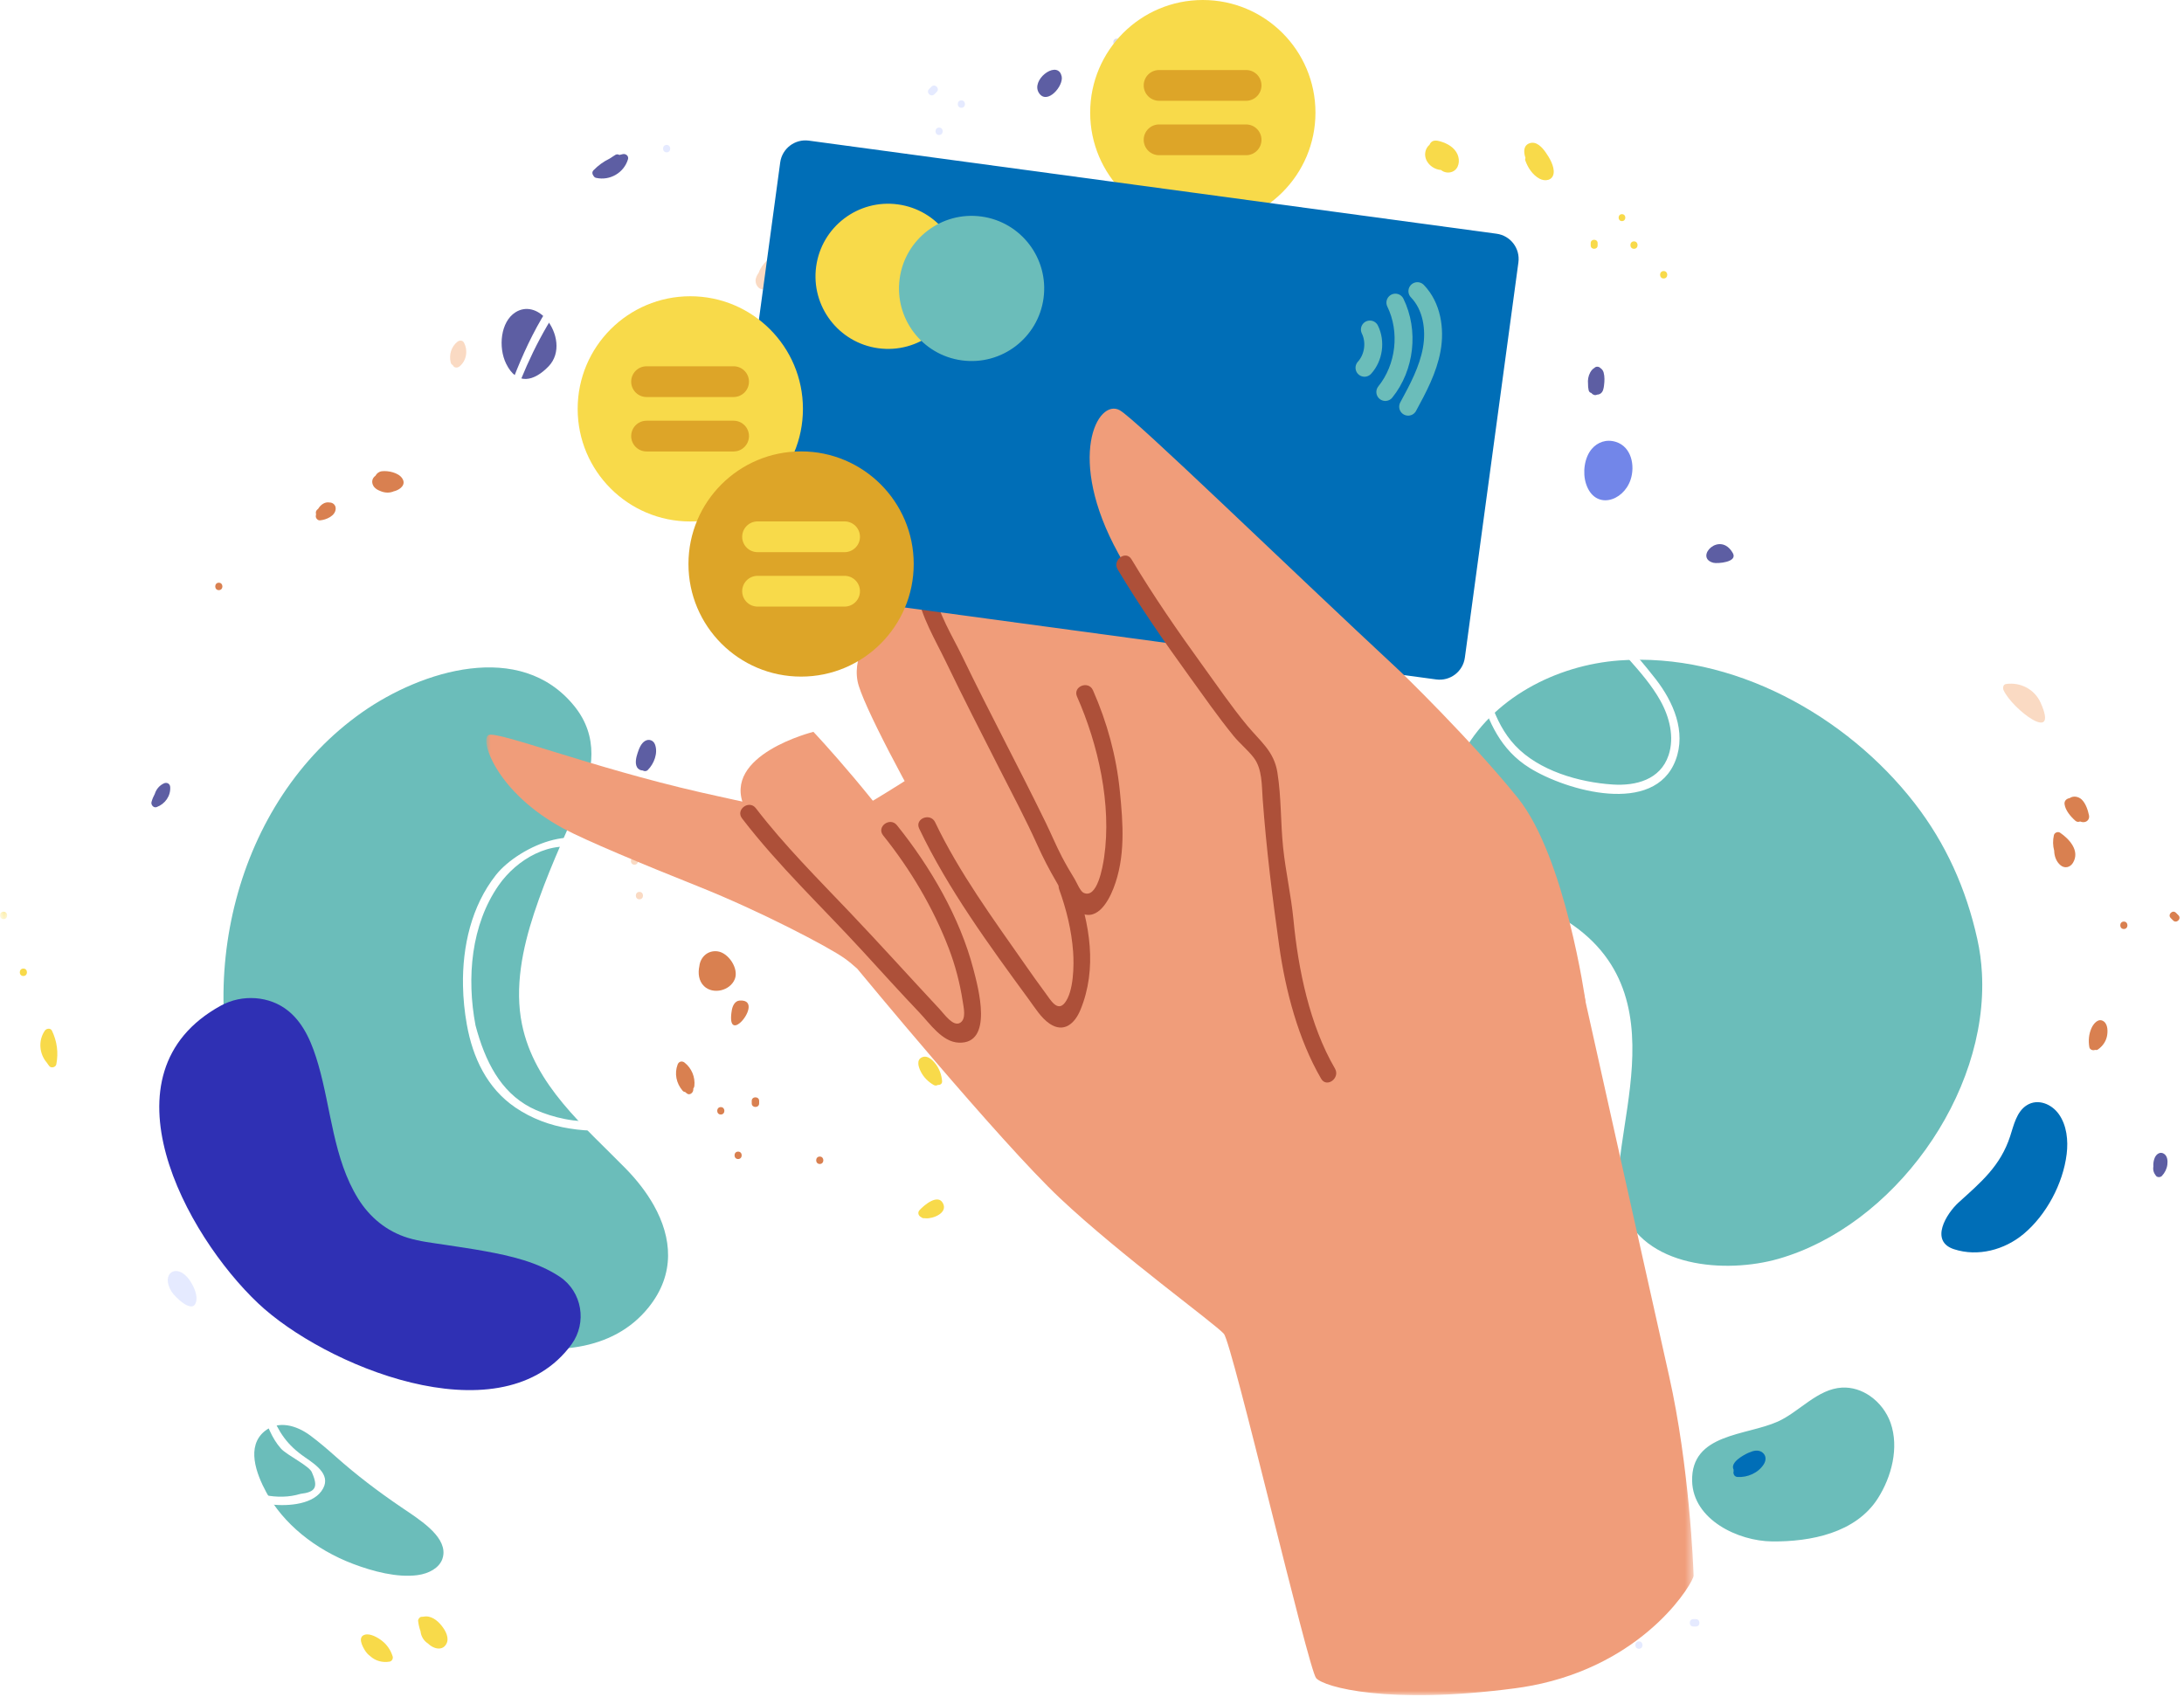 <svg xmlns="http://www.w3.org/2000/svg" xmlns:xlink="http://www.w3.org/1999/xlink" width="256" height="199" viewBox="0 0 256 199">
    <defs>
        <path id="xaf9pdilob" d="M0.5 0.503L1.34 0.503 1.34 1.373 0.5 1.373z"/>
        <path id="2a1d1i00pd" d="M0 0.433L0.84 0.433 0.84 1.303 0 1.303z"/>
        <path id="i8x8t6w2nf" d="M0 0.07L141.518 0.07 141.518 140 0 140z"/>
        <filter id="7mngcbv4va">
            <feColorMatrix in="SourceGraphic" values="0 0 0 0 0.2 0 0 0 0 0.165 0 0 0 0 0.733 0 0 0 1 0"/>
        </filter>
    </defs>
    <g fill="none" fill-rule="evenodd">
        <g>
            <g filter="url(#7mngcbv4va)">
                <g>
                    <path fill="#6BBDBA" d="M232.313 110.077c-.073-1.346-.252-2.682-.546-3.998-1.3-5.85-3.665-11.163-7.352-15.917-7.972-10.277-21.366-17.71-34.633-16.726-7.36.546-14.945 4.427-18.463 11.161-4.748 9.088 3.83 14.62 11.119 18.659 15.905 8.813 5.12 26.993 7.687 34.328 2.476 7.075 12.186 7.758 18.317 6.011 13.467-3.838 24.654-19.198 23.871-33.518" transform="translate(0 4)"/>
                    <path fill="#006EB7" d="M161.263 120.516c-1.234-.593-2.655-.787-3.986-.431-3.754 1.004-5.87 5.525-5.872 9.134 0 1.92.701 3.764 2.591 4.546 3.754 1.553 7.818-.846 9.68-4.153.962-1.709 1.302-3.81.691-5.673-.497-1.517-1.675-2.737-3.104-3.423" transform="translate(0 4)"/>
                    <path fill="#6BBDBA" d="M76.644 137.33c-.862-1.54-2.003-2.997-3.294-4.315-4.884-4.99-10.706-9.777-12.166-16.925-.882-4.318.059-8.887 1.416-13.006 1.452-4.407 3.36-8.616 5.268-12.843 1.745-3.864 2.323-7.908-.55-11.458-6.334-7.826-17.932-4.133-24.83.7-15.057 10.555-19.912 31.9-13.586 48.485 2.303 6.035 6.017 11.54 10.74 16.008 7.724 7.31 27.98 15.733 36.37 5.322 3.173-3.936 2.742-8.2.632-11.968" transform="translate(0 4)"/>
                    <path fill="#2F30B4" d="M65.574 145.664c-2.582-1.705-5.73-2.423-8.733-2.972-1.556-.284-3.122-.511-4.686-.749-1.445-.22-2.938-.384-4.34-.812-2.477-.756-4.473-2.401-5.833-4.589-2.917-4.697-3.165-10.525-4.672-15.724-.662-2.285-1.592-4.714-3.484-6.268-2.216-1.821-5.456-2.008-7.942-.644-14.461 7.934-4.106 26.874 4.358 34.885 7.724 7.31 27.98 15.733 36.371 5.322.133-.165.26-.33.38-.496 1.847-2.548 1.242-6.172-1.375-7.923l-.044-.03M111.995 49.3c1.151-1.437 1.852-3.213 1.837-5.438-.02-3.152-1.348-6.087-1.751-9.186-.313-2.408.449-5.492-2.357-6.702-1.017-.438-2.164-.511-3.275-.452-6.459.345-11.38 4.756-16.587 7.938-2.427 1.482-5.266 2.645-7.446 4.455-3.781 3.14-4.8 8.673-1.475 12.512 2.392 2.76 6.295 4.076 9.946 4.066 4.105-.01 8.185-.807 12.07-2.058 3.297-1.062 6.84-2.392 9.038-5.135" transform="translate(0 4)"/>
                    <path fill="#7286E9" d="M189.41 47.81c-1.136-.357-2.162.046-2.826.821-.873 1.02-1.1 2.786-.674 4.095 1.008 3.097 4.353 2.116 5.221-.485.546-1.636.107-3.856-1.72-4.431" transform="translate(0 4)"/>
                    <path fill="#006EB7" d="M241.32 126.616c-.84-1.176-2.441-1.85-3.74-1.038-1.21.756-1.54 2.36-1.958 3.641-1.146 3.512-3.45 5.413-6.033 7.756-1.44 1.305-3.446 4.547-.543 5.49 2.794.91 5.913.083 8.157-1.793 2.648-2.213 4.617-5.875 5.044-9.365.195-1.587.018-3.369-.926-4.691" transform="translate(0 4)"/>
                    <path fill="#D98050" d="M84.11 107.54c-1.157-.152-2.015.683-2.133 1.727-.18.818-.082 1.744.546 2.35 1.061 1.025 3.062.54 3.607-.822.495-1.238-.74-3.087-2.02-3.255" transform="translate(0 4)"/>
                    <path fill="#5D5EA3" d="M64.04 33.423c-.963-1.136-2.373-1.596-3.62-.808-1.755 1.11-2.033 4.112-1.094 6.026 1.279 2.608 3.286 2.055 4.967.32 1.527-1.575 1.006-4.051-.254-5.538" transform="translate(0 4)"/>
                    <path fill="#6BBDBA" d="M51.976 178.208c.18-2.22-2.887-4.1-4.919-5.48-2.784-1.89-5.27-3.787-7.7-5.945-.949-.843-1.914-1.676-2.953-2.452-1.69-1.264-3.815-1.818-5.39-.527-2.156 1.764-1.01 4.922.198 7.158 1.96 3.627 5.667 6.69 10.197 8.403 2.296.869 5.136 1.628 7.527 1.31 1.343-.178 2.54-.845 2.914-1.887.07-.194.11-.388.126-.58M219.205 159.676c-.961-.667-2.102-1.052-3.298-.988-2.867.155-5.016 2.858-7.52 3.983-3.73 1.675-10.168 1.376-10.042 6.962.103 4.56 5.412 7.05 9.367 7.09 4.519.046 9.818-.983 12.41-5.06 1.6-2.518 2.499-5.927 1.487-8.832-.438-1.253-1.302-2.39-2.404-3.155" transform="translate(0 4)"/>
                    <path fill="#D98050" d="M86.723 115.94c.898-.747 1.797-2.754-.027-2.631-.572.04-.836.648-.918 1.142-.322 1.916.311 2.017.945 1.49" transform="translate(0 4)"/>
                    <path fill="#F8DA4A" d="M6.094 116.849c-.17-.357-.659-.28-.847 0-.786 1.16-.651 2.719.253 3.756.086.133.178.265.283.393.229.276.755.13.82-.217.26-1.365.089-2.678-.51-3.932" transform="translate(0 4)"/>
                    <path fill="#5D5EA3" d="M203.115 60.847c-1.518-2.672-4.565.522-2.288 1.134.469.125 2.9-.054 2.288-1.134M124.356 4.678c-.675-1.502-3.55.735-2.571 2.227.95 1.446 2.908-.828 2.66-1.953-.023-.102-.053-.194-.089-.274" transform="translate(0 4)"/>
                    <path fill="#D98050" d="M157.582 73.73c-.604-.13-1.02.47-1.24.946-.094.205-.16.42-.181.632-.02.124-.016.25.014.37.038.203.132.397.3.568.077.077.16.11.245.127.013.004.027.004.04.007.027.002.052.012.078.01.099.003.2-.019.267-.069.458-.342.892-.808 1.045-1.377.128-.474-.024-1.095-.568-1.214" transform="translate(0 4)"/>
                    <path fill="#5D5EA3" d="M87.411 64.062c-.806.174-1.461.828-1.637 1.633-.02.091-.011.172.01.246-.048.356.337.708.725.499.716-.385 1.23-1.015 1.505-1.775.137-.375-.267-.676-.603-.603" transform="translate(0 4)"/>
                    <path fill="#D98050" d="M38.634 54.915c-.56-.106-1.057.265-1.349.752l-.034.024c-.193.133-.283.367-.205.586-.017.081-.028.163-.031.242-.01.248.232.512.49.49.72-.061 1.838-.52 1.843-1.393.003-.411-.334-.702-.714-.701" transform="translate(0 4)"/>
                    <path fill="#FADAC3" d="M54.382 36.17c-.162-.304-.537-.287-.77-.099-.722.58-1.004 1.54-.781 2.428.04.156.13.255.242.306.01.017.016.035.025.052.162.301.537.29.77.1.823-.675 1.007-1.865.514-2.787" transform="translate(0 4)"/>
                    <path fill="#5D5EA3" d="M185.16 143.734c-.228-.297-.804-.344-.896.118-.01.045-.011.091-.02.137-.036.051-.064.115-.08.192-.14.721.047 1.414.552 1.95.261.277.715.126.82-.217.227-.74.1-1.562-.375-2.18M166.547 117.58c.015-.193-.006-.395-.096-.569-.2-.386-.644-.55-1.047-.389-.368.146-.645.514-.652.916-.01.478.27.86.559 1.213.144.178.421.171.608.055.032.008.065.021.098.021.284 0 .47-.225.49-.49.012-.138.007-.286-.008-.433.013-.11.04-.223.048-.324" transform="translate(0 4)"/>
                    <path fill="#F8DA4A" d="M46.029 190.21c-.228-.729-.647-1.36-1.248-1.832-.482-.38-1.373-.903-2.017-.718-.876.25-.286 1.364.01 1.836.172.274.382.505.621.678.608.555 1.439.79 2.291.638.255-.045.416-.368.343-.603M110.519 137.054c-.614-1.125-2.237.274-2.744.838-.267.296-.086.683.19.807.073.065.162.117.28.128.078.008.156.006.233.005l.035.008c.853.067 2.636-.63 2.006-1.786" transform="translate(0 4)"/>
                    <path fill="#D98050" d="M241.47 93.628c-.255-.174-.653-.002-.72.293-.14.617-.124 1.237.033 1.818.012.635.246 1.3.75 1.711.499.407 1.127.25 1.453-.29.848-1.406-.422-2.79-1.515-3.532" transform="translate(0 4)"/>
                    <path fill="#5D5EA3" d="M253.645 131.267c-.449-.28-.884.044-1.067.459-.144.33-.191.685-.168 1.039-.07.401.045.774.311 1.1.162.2.527.18.694 0 .344-.373.57-.816.634-1.322.057-.44.016-1.013-.404-1.276" transform="translate(0 4)"/>
                    <path fill="#006EB7" d="M206.6 166.307c-.488-.392-1.093-.218-1.613.008-.616.268-2.232 1.147-1.778 1.994-.002.012-.007.024-.008.037-.002.052.003.098.01.143-.084.28.063.653.446.677 1.177.075 2.427-.465 3.078-1.477.294-.46.318-1.02-.134-1.382" transform="translate(0 4)"/>
                    <path fill="#F8DA4A" d="M109.662 120.73c-.348-.448-.922-1.027-1.55-.785-.753.291-.441 1.186-.173 1.712.332.654.868 1.184 1.5 1.548.177.102.353.084.488-.004.265.026.532-.123.501-.461-.07-.738-.309-1.42-.766-2.01" transform="translate(0 4)"/>
                    <path fill="#5D5EA3" d="M76.773 83.277c-.182-.478-.697-.67-1.145-.415-.484.275-.722.91-.886 1.41-.157.481-.34 1.17-.088 1.648.146.28.407.41.68.413.194.11.428.117.6-.057.725-.724 1.225-1.982.839-3" transform="translate(0 4)"/>
                    <path fill="#FADAC3" d="M91.852 25.891c-.711-.567-1.48.195-1.979.679-.375.364-.762.854-.93 1.388-.156.217-.279.447-.343.69-.177.679.357 1.453 1.109 1.247.81-.222 1.571-1.196 2.022-1.86.42-.618.851-1.56.12-2.144" transform="translate(0 4)"/>
                    <path fill="#D98050" d="M162.891 91.068c-.058-.636-.327-1.193-.751-1.665-.247-.273-.734-.13-.82.217-.014.052-.021.105-.033.158-.101.057-.181.15-.21.283-.197.046-.367.193-.374.453-.015.693.101 1.441.45 2.053.265.464.85.809 1.316.38.218-.203.306-.505.33-.817.106-.351.121-.754.092-1.062" transform="translate(0 4)"/>
                    <path fill="#F8DA4A" d="M170.852 14.119c-.357-.84-1.211-1.311-2.051-1.55-.357-.1-.77-.173-1.06.122-.08.08-.135.173-.17.271-.518.43-.678 1.189-.363 1.838.31.634.995 1.084 1.703 1.13.345.298.872.385 1.313.208.797-.321.931-1.305.628-2.02" transform="translate(0 4)"/>
                    <path fill="#5D5EA3" d="M187.973 39.68c-.058-.213-.192-.406-.374-.524-.178-.193-.521-.229-.707-.022-.22.121-.39.34-.507.56-.212.402-.289.859-.243 1.302-.007.247.016.498.072.75.044.2.177.3.327.333.15.21.434.316.658.193.12-.003.242-.03.352-.093.366-.209.423-.634.47-1.015.06-.476.08-1.015-.048-1.484" transform="translate(0 4)"/>
                    <path fill="#FADAC3" d="M239.196 78.394c-.694-1.556-2.338-2.445-4.055-2.199-.343.05-.409.47-.292.723 1.027 2.241 6.563 6.44 4.347 1.476" transform="translate(0 4)"/>
                    <path fill="#E5EAFF" d="M22.212 146.072c-1.474-2.092-3.451-.779-2.096 1.374.395.629 2.717 2.933 2.913.908.07-.733-.407-1.698-.817-2.282" transform="translate(0 4)"/>
                    <path fill="#5D5EA3" d="M19.212 87.846c-.54.247-.902.703-1.066 1.232-.163.296-.293.61-.386.945-.093.338.243.736.603.603.98-.36 1.656-1.297 1.587-2.357-.025-.392-.392-.582-.738-.423" transform="translate(0 4)"/>
                    <path fill="#D98050" d="M80.25 120.59c-.3-.24-.681-.15-.82.216-.402 1.066-.152 2.212.578 3.068.09.105.192.146.294.153.071.064.146.126.223.185.317.244.721-.094.738-.423.003-.052 0-.104.002-.156.064-.084.11-.186.123-.297.119-1.047-.313-2.09-1.137-2.746" transform="translate(0 4)"/>
                    <path fill="#5D5EA3" d="M73.008 14.069c-.14.028-.275.063-.411.1-.132-.085-.3-.11-.477-.003-.23.14-.454.286-.676.436-.692.337-1.323.791-1.87 1.355-.203.21-.159.468-.014.644.058.12.162.218.301.25 1.62.37 3.275-.583 3.75-2.178.114-.38-.25-.676-.603-.604" transform="translate(0 4)"/>
                    <path fill="#D98050" d="M47.144 52.08c-.446-.671-1.64-.92-2.39-.829-.331.04-.614.263-.742.53-.392.264-.5.76-.242 1.185.025.054.056.102.094.139l.034.028.03.04c.167.17.375.29.602.375.472.217 1.01.28 1.518.101.025-.009.048-.024.072-.035.07-.017.14-.033.204-.054.642-.209 1.3-.763.82-1.48M158.261 85.564c-.027-.189-.073-.362-.14-.51l-.035-.103c-.081-.226-.352-.43-.599-.354-.105-.004-.217.006-.348.046-.627.196-.94 1.028-1.034 1.61-.083.52.08 1.078.504 1.382.034.057.07.112.114.163.427.51 1.008.388 1.29-.182.043-.087.085-.205.124-.344.025-.046.05-.093.07-.143.191-.48.168-1.043.054-1.565M161.704 82.54c-.067-.235-.154-.467-.273-.689-.144-.268-.563-.332-.771-.1-.07.08-.128.164-.188.249-.144.099-.25.25-.276.438-.09.054-.17.133-.214.255-.336.939-.112 1.915.526 2.664.219.256.606.141.77-.1.388-.567.565-1.22.552-1.874.019-.288-.02-.573-.126-.842" transform="translate(0 4)"/>
                    <path fill="#F8DA4A" d="M51.78 186.623c-.52-.66-1.28-1.252-2.145-1.077-.087.001-.175.007-.264.02-.192.027-.38.28-.36.472.045.417.139.828.282 1.22.057.59.383 1.122.872 1.432.563.575 1.632.94 2.136.082.417-.71-.078-1.587-.521-2.149M181.175 13.859c-.397-.56-1.055-1.319-1.844-1.076-.73.223-.783.956-.523 1.727-.041.09-.056.198-.01.325.3.84.85 1.677 1.656 2.114.642.348 1.522.221 1.652-.605.128-.817-.481-1.852-.93-2.485" transform="translate(0 4)"/>
                    <path fill="#D98050" d="M244.864 91.588c-.128-.591-.368-1.379-.857-1.85-.356-.34-.97-.476-1.41-.164-.376.065-.653.322-.597.719.1.716.688 1.426 1.275 1.943.17.148.376.148.542.075.656.277 1.166-.173 1.047-.723M246.617 115.771c-.638-.484-1.224.24-1.46.768-.32.717-.382 1.467-.252 2.236.049.29.422.43.672.316.12.028.245.02.345-.052.514-.369.894-.872 1.038-1.496.121-.525.139-1.407-.343-1.772" transform="translate(0 4)"/>
                    <path fill="#5D5EA3" d="M169.327 115.831c.257-.79.048-1.71-.563-2.304-.25-.242-.579-.148-.77.1-.362.47-.518 1.066-.45 1.654-.013.07-.014.144.007.225.034.14.085.265.145.384.119.297.311.56.59.69.02.014.035.03.055.044.139.1.296.086.433.02.335-.084.517-.444.553-.813" transform="translate(0 4)"/>
                    <path fill="#F8DA4A" d="M181.157 147.331c-.2-.148-.566-.046-.67.176-.865 1.837-.203 4.073 1.587 5.077.264.149.65.023.72-.293.077-.342.111-.68.112-1.011.183-1.53-.478-3.012-1.749-3.949" transform="translate(0 4)"/>
                    <path fill="#5D5EA3" d="M143.486 136.6c-.173-.51-.482-.975-.94-1.182-.439-.198-.887.056-1 .509-.106.418.082.903.278 1.267.194.36.507.739.871.938.43.236.992.066 1.086-.448.065-.357-.112-.762-.295-1.084" transform="translate(0 4)"/>
                    <path fill="#FFF" d="M195.577 84.565c-.961 2.855-3.834 3.591-6.54 3.415-3.949-.257-8.651-1.61-11.432-4.569-2.642-2.809-3.364-6.773-4.37-10.355-.947-3.375-2.332-5.904-4.357-8.725-1.261-1.757-2.108-3.607-1.533-5.793.414-1.57 1.375-2.854 2.666-3.694.071-.008.145-.035.22-.09.143-.108.296-.203.453-.292.422-.207.866-.38 1.339-.493.064-.016.113-.044.159-.074 3.563-.805 8.7 1.168 10.298 4.035 1.028 1.847 1.384 4.122 2.223 6.073.667 1.551 1.451 3.05 2.355 4.477 2.19 3.46 5.565 6.1 7.558 9.66 1.064 1.9 1.683 4.283.961 6.425m-1.49-8.93c-2.714-3.51-5.805-6.472-7.795-10.517-1.883-3.828-2.087-8.595-6.272-10.691-2.824-1.416-6.855-2.57-9.761-.865-1.98.966-3.425 2.79-3.925 5.016-.77 3.429 1.458 5.7 3.253 8.334 4.112 6.04 2.876 14.866 9.705 19.12 4.317 2.689 14.628 5.63 17.111-.894 1.277-3.356-.262-6.846-2.315-9.502M62.168 125.832c-3.496-1.834-5.31-5.387-6.43-9.61-1.056-5.579-.525-11.772 2.714-16.428 2.1-3.02 6.117-5.441 9.889-4.212 4.447 1.449 2.038 6.937 1.49 10.143-.466 2.726-.66 5.506-.33 8.26.383 3.218 2.001 5.89 2.732 8.984 1.511 6.4-6.852 4.549-10.065 2.863m9.227-7.93c-1.414-4.117-1.28-8.533-.464-12.759.488-2.525 1.784-5.608.596-8.122-2.605-5.513-10.726-1.815-13.395 1.565-2.88 3.646-3.946 8.402-3.862 12.975.027 1.533.182 3.064.453 4.574.689 3.847 2.358 7.45 5.696 9.72 1.886 1.283 4.077 2.102 6.328 2.452 2.17.337 5.138.654 6.287-1.706 1.369-2.81-.75-6.11-1.639-8.699M207.372 148.259c-.043 1.257-.533 2.567-1.042 3.696-1.113 2.47-2.903 4.639-5.166 6.142-.39.26-.794.504-1.208.722-1.372.725-2.115 1.066-3.352.138-1.24-.933-1.14-1.963-.308-3.318.345-.56.824-1.054 1.252-1.553 2.02-2.352 4.606-4.272 6.211-6.924 1.075-1.774 3.994-.824 3.613 1.097m.87-1.35c-.416-1.563-1.75-2.432-3.354-2.15-2.031.354-2.843 2.22-3.919 3.73-1.24 1.74-2.61 3.387-4.096 4.92-1.278 1.32-2.67 3.18-2.117 5.13 1.187 4.186 6.46.923 8.402-.735 2.694-2.301 6.094-7.088 5.083-10.895M77.082 47.849c-3.92 3.11-5.84 7.855-8.44 11.98-1.507 2.387-3.305 4.718-5.743 6.217-1.164.715-2.856 1.563-4.238.99-2.236-.926-1.863-4.723-1.852-6.638.02-3.447.54-6.867 1.286-10.227.862-3.878 2.054-7.691 3.668-11.324.94-2.111 2.022-4.161 3.266-6.11 2.641-4.141 6.29-7.702 11.062-9.196 4.6-1.44 9.606-1.176 14.062-3.148 2.31-1.022 4.357-2.715 6.799-3.437 3.58-1.057 6.874.472 7.259 4.433.468 4.83-1.953 11-4.513 14.992-5.1 7.955-15.778 6.044-22.616 11.468m23.23-32.195c-2.422-.35-4.686.658-6.754 1.784-3.327 1.813-6.274 3.094-10.046 3.697-5.4.863-10.338 1.654-14.566 5.395-4.413 3.904-7.128 9.393-9.145 14.833-1.353 3.644-2.394 7.402-3.132 11.219-.373 1.927-.667 3.869-.888 5.82-.251 2.225-.654 4.52.096 6.699.375 1.091 1.088 2.228 2.1 2.836 1.137.683 2.553.288 3.706-.173 4.543-1.816 7.229-6.32 9.525-10.372 1.5-2.648 2.982-5.386 5.14-7.57 2.354-2.385 5.337-3.627 8.498-4.562 4.484-1.326 9.457-2.088 13.092-5.278 4.45-3.901 12.95-22.8 2.373-24.328M35.227 171.146c-.683.206-1.384.316-2.102.33-5.769.112-8.494-4.761-10.14-9.51-.673-1.943-.684-3.98 1.183-5.24 1.398-.944 3-.47 4.175.606 2.436 2.23 2.408 6.063 4.594 8.51.695.777 3.445 2.078 3.64 2.831.753 1.713.385 2.265-1.35 2.473m.521-4.29c-2.085-1.434-3.085-2.914-4.001-5.248-.49-1.242-.908-2.54-1.65-3.664-1.147-1.74-3.16-3.208-5.343-2.641-1.834.476-2.982 2.27-3.25 4.067-.274 1.83.367 3.546 1.271 5.118 1.333 3.945 4.288 7.212 8.708 7.86 1.821.268 4.955.173 6.183-1.509 1.304-1.784-.527-3.027-1.918-3.983M233.47 84.673c-.921 4.963-6.147-.385-7.57-1.958-3.05-3.369-6.406-4.872-10.62-6.374-1.204-.43-2.769-.916-3.48-2.094-1.113-1.84.088-4.07 1.603-5.191 2.313-1.714 5.47-1.506 8.082-.656 6.052 1.968 13.27 9.354 11.985 16.273zm.05-6.352c-2.316-6.096-8.99-11.45-15.617-11.544-2.764-.04-5.735 1.072-6.988 3.708-.965 2.031-.546 4.23 1.325 5.549 1.278.9 2.887 1.269 4.34 1.782 2.233.79 4.463 1.696 6.303 3.232 2.418 2.018 4.119 5.283 7.255 6.348 5.488 1.864 4.529-5.966 3.43-8.944l-.049-.13z" transform="translate(0 4)"/>
                    <path fill="#F8DA4A" d="M190.121 21.11c-.524 0-.525.814 0 .814s.526-.814 0-.814M191.53 24.3c-.56 0-.561.87 0 .87.56 0 .56-.87 0-.87M195.01 27.78c-.56 0-.561.87 0 .87.56 0 .56-.87 0-.87M186.455 24.505v.271c0 .524.814.525.814 0v-.271c0-.524-.814-.525-.814 0" transform="translate(0 4)"/>
                    <g transform="translate(0 4) translate(130 .017)">
                        <mask id="dxcx71uvkc" fill="#fff">
                            <use xlink:href="#xaf9pdilob"/>
                        </mask>
                        <path fill="#5D5EA3" d="M.92.503c-.56 0-.561.87 0 .87.56 0 .56-.87 0-.87" mask="url(#dxcx71uvkc)"/>
                    </g>
                    <path fill="#E5EAFF" d="M109.19 6.154l-.29.29c-.396.396.219 1.012.616.615l.29-.29c.396-.396-.218-1.012-.616-.615M112.688 7.767c-.56 0-.56.87 0 .87s.56-.87 0-.87M110.078 10.957c-.56 0-.56.87 0 .87s.561-.87 0-.87M78.14 12.99c-.56 0-.56.87 0 .87s.56-.87 0-.87" transform="translate(0 4)"/>
                    <path fill="#D98050" d="M25.65 64.32c-.56 0-.56.87 0 .87s.56-.87 0-.87" transform="translate(0 4)"/>
                    <g transform="translate(0 4) translate(0 102.457)">
                        <mask id="a4bzlhxkae" fill="#fff">
                            <use xlink:href="#2a1d1i00pd"/>
                        </mask>
                        <path fill="#F8DA4A" d="M.42.433c-.56 0-.56.87 0 .87s.561-.87 0-.87" mask="url(#a4bzlhxkae)"/>
                    </g>
                    <path fill="#F8DA4A" d="M2.74 109.56c-.56 0-.56.87 0 .87s.561-.87 0-.87" transform="translate(0 4)"/>
                    <path fill="#FADAC3" d="M74.37 96.51c-.56 0-.56.87 0 .87s.56-.87 0-.87M74.95 100.57c-.56 0-.56.87 0 .87s.56-.87 0-.87M79.01 95.93c-.56 0-.56.87 0 .87s.561-.87 0-.87" transform="translate(0 4)"/>
                    <path fill="#E5EAFF" d="M165.14 141.17c-.56 0-.56.87 0 .87s.56-.87 0-.87M168.62 144.65c-.56 0-.56.87 0 .87s.56-.87 0-.87M168.185 136.675v.29c0 .56.87.56.87 0v-.29c0-.56-.87-.561-.87 0" transform="translate(0 4)"/>
                    <path fill="#5D5EA3" d="M179.785 127.975v.29c0 .56.87.56.87 0v-.29c0-.56-.87-.56-.87 0M180.22 107.24c-.56 0-.56.87 0 .87s.56-.87 0-.87" transform="translate(0 4)"/>
                    <path fill="#D98050" d="M248.95 104.05c-.56 0-.56.87 0 .87s.56-.87 0-.87M255.347 103.307l-.29-.29c-.396-.396-1.012.219-.615.616l.29.29c.396.396 1.012-.219.615-.616" transform="translate(0 4)"/>
                    <path fill="#E5EAFF" d="M188.322 180.447l-.29.29c-.396.396.219 1.012.616.615l.29-.29c.396-.396-.219-1.012-.616-.615M192.11 188.44c-.56 0-.56.87 0 .87s.56-.87 0-.87M198.78 185.83h-.29c-.56 0-.561.87 0 .87h.29c.56 0 .56-.87 0-.87" transform="translate(0 4)"/>
                    <path fill="#D98050" d="M96.09 131.6c-.56 0-.561.87 0 .87.559 0 .56-.87 0-.87M84.49 125.8c-.56 0-.562.87 0 .87.559 0 .56-.87 0-.87M86.519 131.02c-.56 0-.56.87 0 .87s.561-.87 0-.87M88.114 125.075v.29c0 .56.87.56.87 0v-.29c0-.56-.87-.561-.87 0" transform="translate(0 4)"/>
                </g>
            </g>
            <g>
                <path fill="#F8DA4A" d="M70.786 13.203C70.786 5.911 76.697 0 83.99 0c7.291 0 13.203 5.911 13.203 13.203S91.28 26.406 83.989 26.406c-7.292 0-13.203-5.911-13.203-13.203" transform="translate(57)"/>
                <g fill="#DDA528">
                    <path d="M1.863 6.942h10.202c.995 0 1.801.806 1.801 1.802s-.806 1.802-1.801 1.802H1.863C.867 10.546.06 9.74.06 8.744s.807-1.802 1.803-1.802M1.863.56h10.202c.995 0 1.801.807 1.801 1.802 0 .996-.806 1.803-1.801 1.803H1.863C.867 4.165.06 3.358.06 2.362.06 1.367.867.56 1.863.56" transform="translate(57) translate(77 7.65)"/>
                </g>
                <g transform="translate(57) translate(0 58.75)">
                    <mask id="s4ikfmnerg" fill="#fff">
                        <use xlink:href="#i8x8t6w2nf"/>
                    </mask>
                    <path fill="#F09D7A" d="M97.273 138.002c-.916-1.05-9.809-39.207-10.816-40.37-1.004-1.164-12.104-9.201-19.21-15.899-7.106-6.693-23.76-26.902-23.772-26.917-.46-.41-.96-.838-1.492-1.216-1.88-1.336-9.892-5.534-17.12-8.416-6.636-2.647-13.22-5.405-15.768-6.766C1.168 34.174-.81 27.926.275 27.429c1.08-.498 11.936 3.764 24.834 6.715.687.156 1.361.311 2.03.453 1.416.32 2.795.623 4.124.91 4.77 1.024 8.908 1.846 11.914 2.416l-.025-1.512s16.174-9.23 20.895-15.476C68.767 14.69 72.178.07 72.178.07l55.898 55.14s8.183 36.754 10.567 47.36c2.382 10.607 2.845 22.403 2.875 23.42.02.668-5.194 9.752-17.808 12.644-.693.158-1.41.298-2.15.416-.324.053-.654.102-.988.144-14.892 1.96-22.38-.14-23.3-1.192" mask="url(#s4ikfmnerg)"/>
                </g>
                <path fill="#F09D7A" d="M38.345 85.803s-10.82 2.693-8.098 8.789c1.034 2.317 7.5 9.14 13.233 15.09 5.846 6.07 10.742 11.73 12.387 11.36 1.644-.372 3.048-7.607-3.246-17.207-6.295-9.6-14.276-18.032-14.276-18.032" transform="translate(57)"/>
                <path fill="#AD5039" d="M46.517 97.945c3.18 3.955 5.88 8.5 7.695 13.247.757 1.98 1.302 4.055 1.623 6.151.12.788.462 2.13-.302 2.578-.816.478-1.832-1.006-2.38-1.592-3.506-3.756-6.946-7.58-10.486-11.304-3.8-3.997-7.707-7.884-11.07-12.267-.788-1.027-2.408.165-1.619 1.193 4.279 5.575 9.411 10.408 14.15 15.577 2.207 2.407 4.393 4.828 6.644 7.193 1.213 1.274 2.66 3.444 4.61 3.525 4.112.17 2.267-6.496 1.718-8.606-1.582-6.08-5.05-12.017-8.965-16.887-.81-1.008-2.431.182-1.618 1.192" transform="translate(57)"/>
                <path fill="#F09D7A" d="M52.996 67.575s-10.724 5.754-9.472 12.311C44 82.38 49.48 92.712 53.696 99.82c4.3 7.248 12.531 20.347 14.218 20.362 1.686.015 3.72-9.611-.206-20.398-3.927-10.786-14.712-32.209-14.712-32.209" transform="translate(57)"/>
                <path fill="#F09D7A" d="M63.31 64.34c1.446 2.365 3.467 7.556 4.555 10.083 2.238 5.201 4.35 10.44 5.088 16.098 1.065 8.155-.042 14.805-1.875 15.207-1.834.403-5.938-8.197-9.943-15.991-4.106-7.988-8.054-14.838-8.835-16.47-2.455-5.137-.784-8.099 1.538-11.719 1.9-2.962 3.826-3.3 3.826-3.3s1.487 1.14 2.217 1.87c1.981 1.98 2.512 2.726 3.429 4.223" transform="translate(57)"/>
                <path fill="#AD5039" d="M50.522 69.508c.447 2.759 2.114 5.517 3.309 7.997 2.043 4.245 4.192 8.44 6.329 12.639 1.507 2.961 3.072 5.904 4.435 8.934.659 1.464 1.39 2.878 2.202 4.264.676 1.153 1.376 2.684 2.519 3.477 2.1 1.456 3.524-.938 4.196-2.653 1.433-3.659 1.135-7.61.75-11.441-.41-4.083-1.491-8.049-3.15-11.799-.52-1.18-2.392-.443-1.867.744 2.486 5.624 4.078 12.673 3.177 18.844-.168 1.15-.812 4.92-2.412 4.16-.394-.188-.805-1.217-1.02-1.57-.537-.88-1.06-1.766-1.534-2.68-.674-1.3-1.235-2.656-1.877-3.973-3.185-6.54-6.63-12.951-9.791-19.503-1.136-2.353-2.846-5.061-3.27-7.679-.205-1.272-2.204-1.043-1.996.239" transform="translate(57)"/>
                <path fill="#AD5039" d="M50.745 97.148c3.37 7.068 8.223 13.717 12.84 20.014.7.953 1.452 2.192 2.45 2.862 1.673 1.125 2.947-.018 3.609-1.622 1.998-4.843 1.107-10.09-.625-14.875-.44-1.217-2.309-.473-1.868.745.854 2.359 1.457 4.821 1.637 7.33.113 1.576.07 4.66-.98 5.982-.874 1.098-1.679-.37-2.248-1.132-.83-1.113-1.63-2.249-2.425-3.387-3.718-5.321-7.719-10.784-10.522-16.66-.554-1.162-2.428-.428-1.868.743" transform="translate(57)"/>
                <path fill="#006EB7" d="M30.733 68.745l80.617 10.917c1.632.22 3.135-.924 3.356-2.556l6.277-46.346c.22-1.632-.924-3.134-2.556-3.356L37.809 16.488c-1.632-.221-3.134.923-3.356 2.556l-6.276 46.345c-.22 1.632.924 3.136 2.556 3.356" transform="translate(57)"/>
                <path fill="#F8DA4A" d="M45.958 40.83c4.657.63 8.945-2.634 9.576-7.291.63-4.658-2.634-8.945-7.292-9.576-4.658-.631-8.945 2.634-9.576 7.292-.63 4.657 2.634 8.945 7.292 9.576" transform="translate(57)"/>
                <path fill="#6BBDBA" d="M55.744 42.252c4.658.63 8.944-2.635 9.576-7.292.63-4.658-2.634-8.945-7.292-9.576-4.658-.63-8.945 2.634-9.575 7.292-.631 4.658 2.633 8.945 7.29 9.576" transform="translate(57)"/>
                <path fill="#F09D7A" d="M123.912 124.945c3.8-2.523 4.928-7.582 4.928-7.582s-2.364-16.916-7.945-23.832-13.693-14.739-13.693-14.739C93.469 66.02 76.126 49.128 74.244 48.094c-2.585-1.422-6.337 5.577-.163 16.782 2.555 4.636 5.802 8.838 9.185 12.893 1.673 2.005 3.384 3.979 5.073 5.97 1.058 1.249 2.279 2.277 2.81 3.873 1.06 3.174 1.12 7.007 1.542 10.324 1.707 13.383 2.449 22.99 6.253 28.516 3.805 5.525 21.018 1.118 24.968-1.507" transform="translate(57)"/>
                <path fill="#AD5039" d="M74.01 66.767c2.596 4.33 5.382 8.364 8.342 12.455 1.714 2.368 3.384 4.777 5.23 7.046.734.903 1.678 1.653 2.38 2.571 1.006 1.318.928 3.251 1.043 4.83.424 5.777 1.132 11.509 1.94 17.246.736 5.234 2.245 10.976 4.915 15.561.651 1.118 2.264-.085 1.619-1.193-2.97-5.1-4.304-11.624-4.863-17.433-.275-2.858-.92-5.647-1.215-8.495-.302-2.915-.204-5.883-.667-8.781-.4-2.507-1.988-3.631-3.535-5.499-1.863-2.25-3.517-4.68-5.229-7.046-2.96-4.093-5.745-8.125-8.34-12.455-.667-1.11-2.28.091-1.62 1.193" transform="translate(57)"/>
                <path stroke="#6BBDBA" stroke-linecap="round" stroke-width="2.1" d="M106.561 35.482c1.63 3.333 1.15 7.59-1.18 10.476M109.14 34.136c1.692 1.75 2.117 4.43 1.685 6.824-.432 2.396-1.605 4.583-2.767 6.721M103.572 38.633c.71 1.439.447 3.299-.632 4.485" transform="translate(57)"/>
                <path fill="#F8DA4A" d="M10.712 47.937c0-7.292 5.91-13.203 13.202-13.203 7.291 0 13.203 5.911 13.203 13.203S31.206 61.14 23.914 61.14c-7.291 0-13.202-5.911-13.202-13.203" transform="translate(57)"/>
                <path fill="#DDA528" d="M23.698 66.126c0-7.292 5.91-13.203 13.202-13.203 7.29 0 13.202 5.91 13.202 13.203 0 7.29-5.911 13.202-13.202 13.202-7.292 0-13.202-5.91-13.202-13.203" transform="translate(57)"/>
                <g fill="#DDA528">
                    <path d="M1.988 6.676H12.19c.995 0 1.802.806 1.802 1.802s-.807 1.803-1.802 1.803H1.988c-.995 0-1.803-.807-1.803-1.803 0-.996.808-1.802 1.803-1.802M1.988.295H12.19c.995 0 1.802.806 1.802 1.801v.001c0 .995-.807 1.802-1.802 1.802H1.988c-.995 0-1.803-.807-1.803-1.802C.185 1.1.993.294 1.988.294" transform="translate(57) translate(16.8 42.65)"/>
                </g>
                <g fill="#F8DA4A">
                    <path d="M2.399 6.664H12.6c.995 0 1.802.807 1.802 1.802 0 .996-.807 1.803-1.802 1.803H2.399c-.996 0-1.803-.807-1.803-1.803 0-.995.807-1.802 1.803-1.802M2.399.282H12.6c.995 0 1.802.807 1.802 1.803 0 .996-.807 1.802-1.802 1.802H2.399c-.996 0-1.803-.806-1.803-1.802S1.403.282 2.4.282" transform="translate(57) translate(29.4 60.85)"/>
                </g>
            </g>
        </g>
    </g>
</svg>
